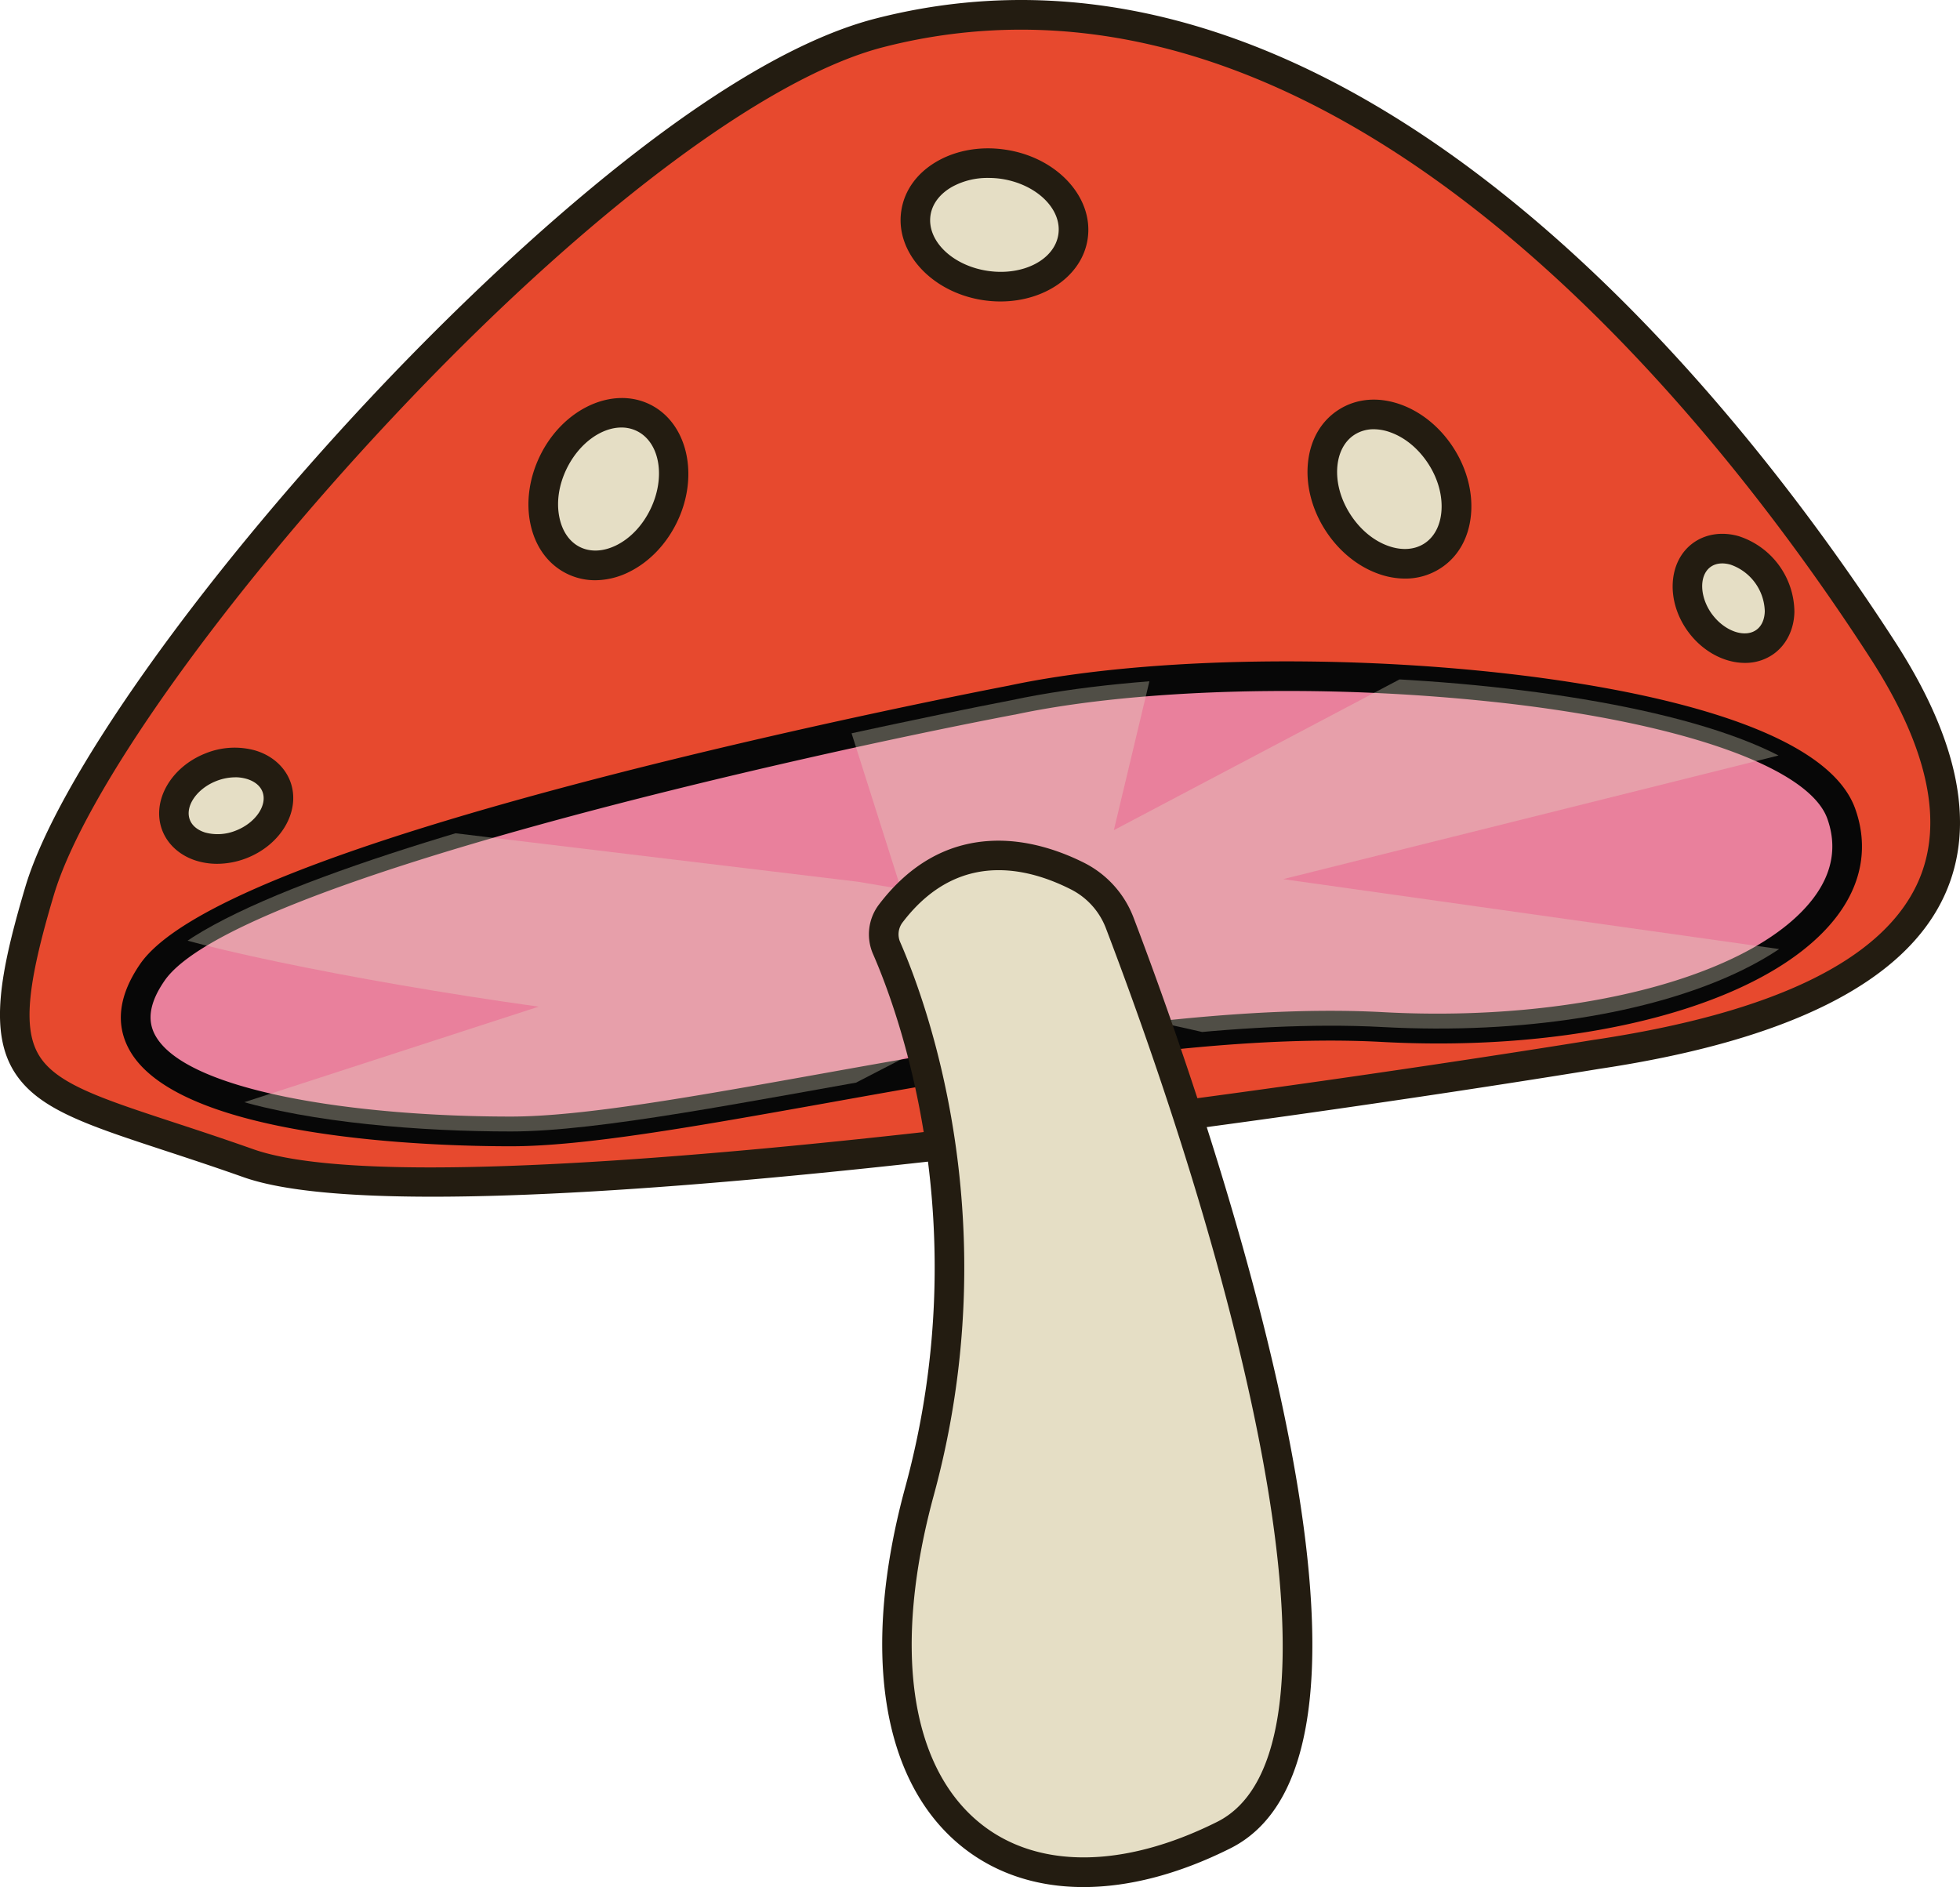 <svg xmlns="http://www.w3.org/2000/svg" xmlns:xlink="http://www.w3.org/1999/xlink" width="1080" height="1039.86" viewBox="0 0 1080 1039.86"><defs><clipPath id="clip-path"><path d="M557.42 385.83S131.07 467 83.88 535.93 184 623.49 281.51 623.49s325-65.91 480.32-57.54 277.81-47.53 252.73-117.58S7e2 355.3 557.42 385.83z" fill="none"/></clipPath></defs><g id="Слой_2" data-name="Слой 2"><g id="Sticker05_546102944"><g id="Sticker05_546102944-2" data-name="Sticker05_546102944"><path d="M879.91 581S257 683.53 136.92 641-13.18 608.48 21.85 490.9 334.45 56.6 484.65 18.09C744.82-48.62 960 238.23 1037.51 358.31S1060.78 553.85 879.91 581z" fill="#e7492e"/><path d="M238.33 659.44c-46 0-82.65-3.14-104.14-10.75-15.93-5.64-30.38-10.39-43.13-14.58-43.72-14.37-70.11-23-83-43.19C-5.9 569-.33 536.76 14 488.57 31.41 430.18 107.8 322 204.1 219.26c51.1-54.5 180.54-184 278.52-209.08 263.1-67.47 480.5 217.89 561.75 343.7 35.18 54.48 44.37 101.26 27.3 139.05C1050 541 985.87 573.33 881.18 589 859.53 592.59 450.37 659.44 238.33 659.44zM562.58 16.35A304.24 304.24.0 0 0 486.68 26C421.58 42.69 320.4 119.11 216 230.43c-94.72 101-169.6 206.62-186.34 262.8-15 50.25-17.08 74.35-7.8 88.91 9.72 15.23 34 23.22 74.29 36.46 12.83 4.21 27.38 9 43.49 14.7 19.86 7 54.19 10 97.48 10 211.21.0 636.3-69.51 641.45-70.36h.12c98.88-14.82 158.8-44 178.08-86.67 14.64-32.41 5.85-73.95-26.13-123.47C959.4 252.42 781.27 16.35 562.58 16.35z" fill="#231c11"/><path d="M557.42 385.83S131.07 467 83.88 535.93 184 623.49 281.51 623.49s325-65.91 480.32-57.54 277.81-47.53 252.73-117.58S7e2 355.3 557.42 385.83z" fill="#e9809c"/><path d="M281.51 631.65c-42.74.0-184.26-3.88-210.61-53.85-7.39-14-5.28-29.64 6.25-46.48C97.87 501.05 185.06 466 336.32 427.12c110-28.27 215.75-48.58 219.48-49.29 70.46-15.07 178.47-17.64 275.2-6.56 64.11 7.35 174.22 26.78 191.25 74.35 7.24 20.23 3.91 40.52-9.63 58.69C980.21 547.82 894 575 792.62 575q-15.4.0-31.23-.85c-90.67-4.88-205.51 15.69-306.84 33.85C383.56 620.67 322.24 631.65 281.51 631.65zM708.63 380.76c-56.14.0-109.18 4.42-149.5 13.05h-.18c-117.67 22.4-431.18 92.42-468.33 146.69-8 11.61-9.67 21.31-5.28 29.64 16.44 31.18 110.38 45.14 196.17 45.14 39.28.0 99.93-10.87 170.16-23.45 102.2-18.31 218-39.07 310.6-34.07 107.62 5.79 205.19-20.21 237.26-63.24 10.26-13.78 12.73-28.39 7.35-43.44-10-27.82-78.07-52.2-177.74-63.62A1072.89 1072.89.0 0 0 708.63 380.76z" fill="#070707"/><g clip-path="url(#clip-path)"><path d="M707.07 484.44l324.9-81.1L815.86 350.81 613.76 457.45l30.49-127.71-185 42.88L496.48 489.9l-23.59-4L196.17 452.57l-9.95-1.7S26.35 478 74.8 508.41c16.4 10.3 118.06 31.83 222 46.31L84.9 623.49l199.12 70L560.09 550.94c46.93-2.09 316.82 72.55 316.82 72.55l177.61-90.06z" fill="#e5dec5" opacity=".33"/></g><path d="M490.84 503.33a18.92 18.92.0 0 0-2.34 19.06l.08.19c14.63 33.51 58.17 152 18.08 299.14-47.53 174.51 47.53 249.56 167.61 189.52 107-53.5-26.86-422.81-57.29-502.64a48.15 48.15.0 0 0-23.41-25.92C569.51 470.61 525.31 458.11 490.84 503.33z" fill="#e5dec5"/><path d="M597 1039.86c-25.92.0-49.09-7.64-67.7-22.89-43.78-35.87-54.89-107.82-30.5-197.39 39.41-144.68-3.57-261.41-17.68-293.73l-.07-.16a27.13 27.13.0 0 1 3.32-27.31c16.69-21.9 37.32-33.68 61.31-35 20.56-1.15 39.39 5.9 51.57 12a56.19 56.19.0 0 1 27.37 30.31c16.29 42.71 56.73 153.78 80.54 262.36C736.19 909.71 727 994 677.92 1018.54 649.5 1032.76 622 1039.86 597 1039.86zM550.29 479.51c-17.85.0-36.58 7.28-52.95 28.77A10.79 10.79.0 0 0 496 519.12l.09.2c14.65 33.56 59.28 154.72 18.47 304.55-22.63 83.08-13.49 148.86 25.09 180.47 31.35 25.69 79.09 25.55 131-.4 78.4-39.2 16-289.77-61.27-492.43A39.91 39.91.0 0 0 589.91 490C578.36 484.18 564.61 479.51 550.29 479.51z" fill="#231c11"/><ellipse cx="765.58" cy="269.5" rx="33.77" ry="43.78" transform="matrix(0.84, -0.54, 0.54, 0.84, -24.64, 454.71)" fill="#e5dec5"/><path d="M774.21 318.83a43.76 43.76.0 0 1-14.84-2.7c-11.52-4.14-21.86-12.68-29.12-24s-10.67-24.34-9.59-36.53c1.15-13 7.17-23.57 17-29.83s21.92-7.26 34.18-2.86c11.52 4.14 21.87 12.68 29.13 24s10.67 24.34 9.59 36.53c-1.15 13-7.17 23.57-17 29.82A35.56 35.56.0 0 1 774.21 318.83zM757 236.53a19.49 19.49.0 0 0-10.61 3c-5.42 3.47-8.78 9.69-9.48 17.51-.76 8.61 1.75 17.95 7.09 26.29s12.74 14.55 20.88 17.47c7.4 2.66 14.45 2.21 19.87-1.25s8.79-9.68 9.48-17.5c.76-8.62-1.75-18-7.08-26.3s-12.75-14.54-20.89-17.47A27.51 27.51.0 0 0 757 236.53z" fill="#231c11"/><ellipse cx="335.3" cy="269.5" rx="43.78" ry="33.77" transform="translate(-54.03 452.48) rotate(-63.96)" fill="#e5dec5"/><path d="M328 319.74a35.16 35.16.0 0 1-15.53-3.56c-10.43-5.1-17.62-14.94-20.24-27.7-2.47-12-.56-25.27 5.36-37.39 12.57-25.73 39.71-38.41 60.48-28.26s27.45 39.35 14.88 65.08c-5.92 12.12-15.22 21.78-26.19 27.21A42.33 42.33.0 0 1 328 319.74zm14.42-84.16c-11.1.0-23.35 8.74-30.16 22.68-4.34 8.9-5.78 18.46-4 26.93 1.58 7.7 5.64 13.49 11.42 16.31s12.84 2.46 19.88-1c7.75-3.83 14.41-10.84 18.76-19.74 8.62-17.64 5.31-37-7.38-43.24A19.17 19.17.0 0 0 342.45 235.58z" fill="#231c11"/><ellipse cx="955.18" cy="329.74" rx="22.84" ry="29.61" transform="translate(-10.02 628.88) rotate(-36.26)" fill="#e5dec5"/><path d="M961.48 365.29c-11.18.0-23.17-6.14-31.3-17.21-12.32-16.79-11.13-38.68 2.66-48.8 6.9-5.06 16.1-6.45 25.24-3.82a44.25 44.25.0 0 1 30.67 41.81c-.22 9.5-4.32 17.86-11.22 22.93A26.82 26.82.0 0 1 961.48 365.29zm-18.13-26.87c6.88 9.38 18.11 13.32 24.52 8.61 3.82-2.8 4.5-7.57 4.56-10.16a28 28 0 0 0-18.87-25.72c-2.49-.72-7.24-1.5-11.06 1.3-6.41 4.71-6 16.6.85 26z" fill="#231c11"/><path d="M132.88 465.27c-15.25 5.9-31.31 1.15-35.86-10.62s4.12-26.08 19.38-32 31.3-1.15 35.85 10.62S148.13 459.37 132.88 465.27z" fill="#e5dec5"/><path d="M119.64 476a38.88 38.88.0 0 1-11-1.56c-9.12-2.7-16.12-8.83-19.21-16.82-6.17-16 4.61-35 24-42.55a42.57 42.57.0 0 1 27.21-1.53c9.12 2.71 16.12 8.84 19.21 16.82 6.17 16-4.62 35-24.05 42.55A45 45 0 0 1 119.64 476zm10-47.67a28.87 28.87.0 0 0-10.32 2c-10.84 4.2-17.57 14-14.7 21.43 1.71 4.42 6.13 6.31 8.62 7.05a26.55 26.55.0 0 0 16.67-1.1c10.84-4.2 17.58-14 14.71-21.43-1.71-4.42-6.14-6.31-8.62-7.05A22.68 22.68.0 0 0 129.66 428.31z" fill="#231c11"/><path d="M542.87 157.31c-23.91-3.63-41-21.53-38.2-40S529.13 86.9 553 90.54s41 21.54 38.2 40S566.77 161 542.87 157.31z" fill="#e5dec5"/><path d="M551.28 166.12a64.85 64.85.0 0 1-9.64-.73c-28.32-4.31-48.52-26.42-45-49.28 1.74-11.48 9-21.28 20.38-27.59 10.71-5.93 23.95-8.08 37.28-6 28.32 4.31 48.52 26.41 45 49.27C596.22 152 575.61 166.12 551.28 166.12zm-6.84-68.07a40.36 40.36.0 0 0-19.54 4.75c-6.87 3.81-11.19 9.41-12.16 15.77-2.12 14 11.94 27.72 31.36 30.67s36.93-6 39.06-20-11.94-27.72-31.36-30.68A48.48 48.48.0 0 0 544.44 98.05z" fill="#231c11"/></g></g></g></svg>